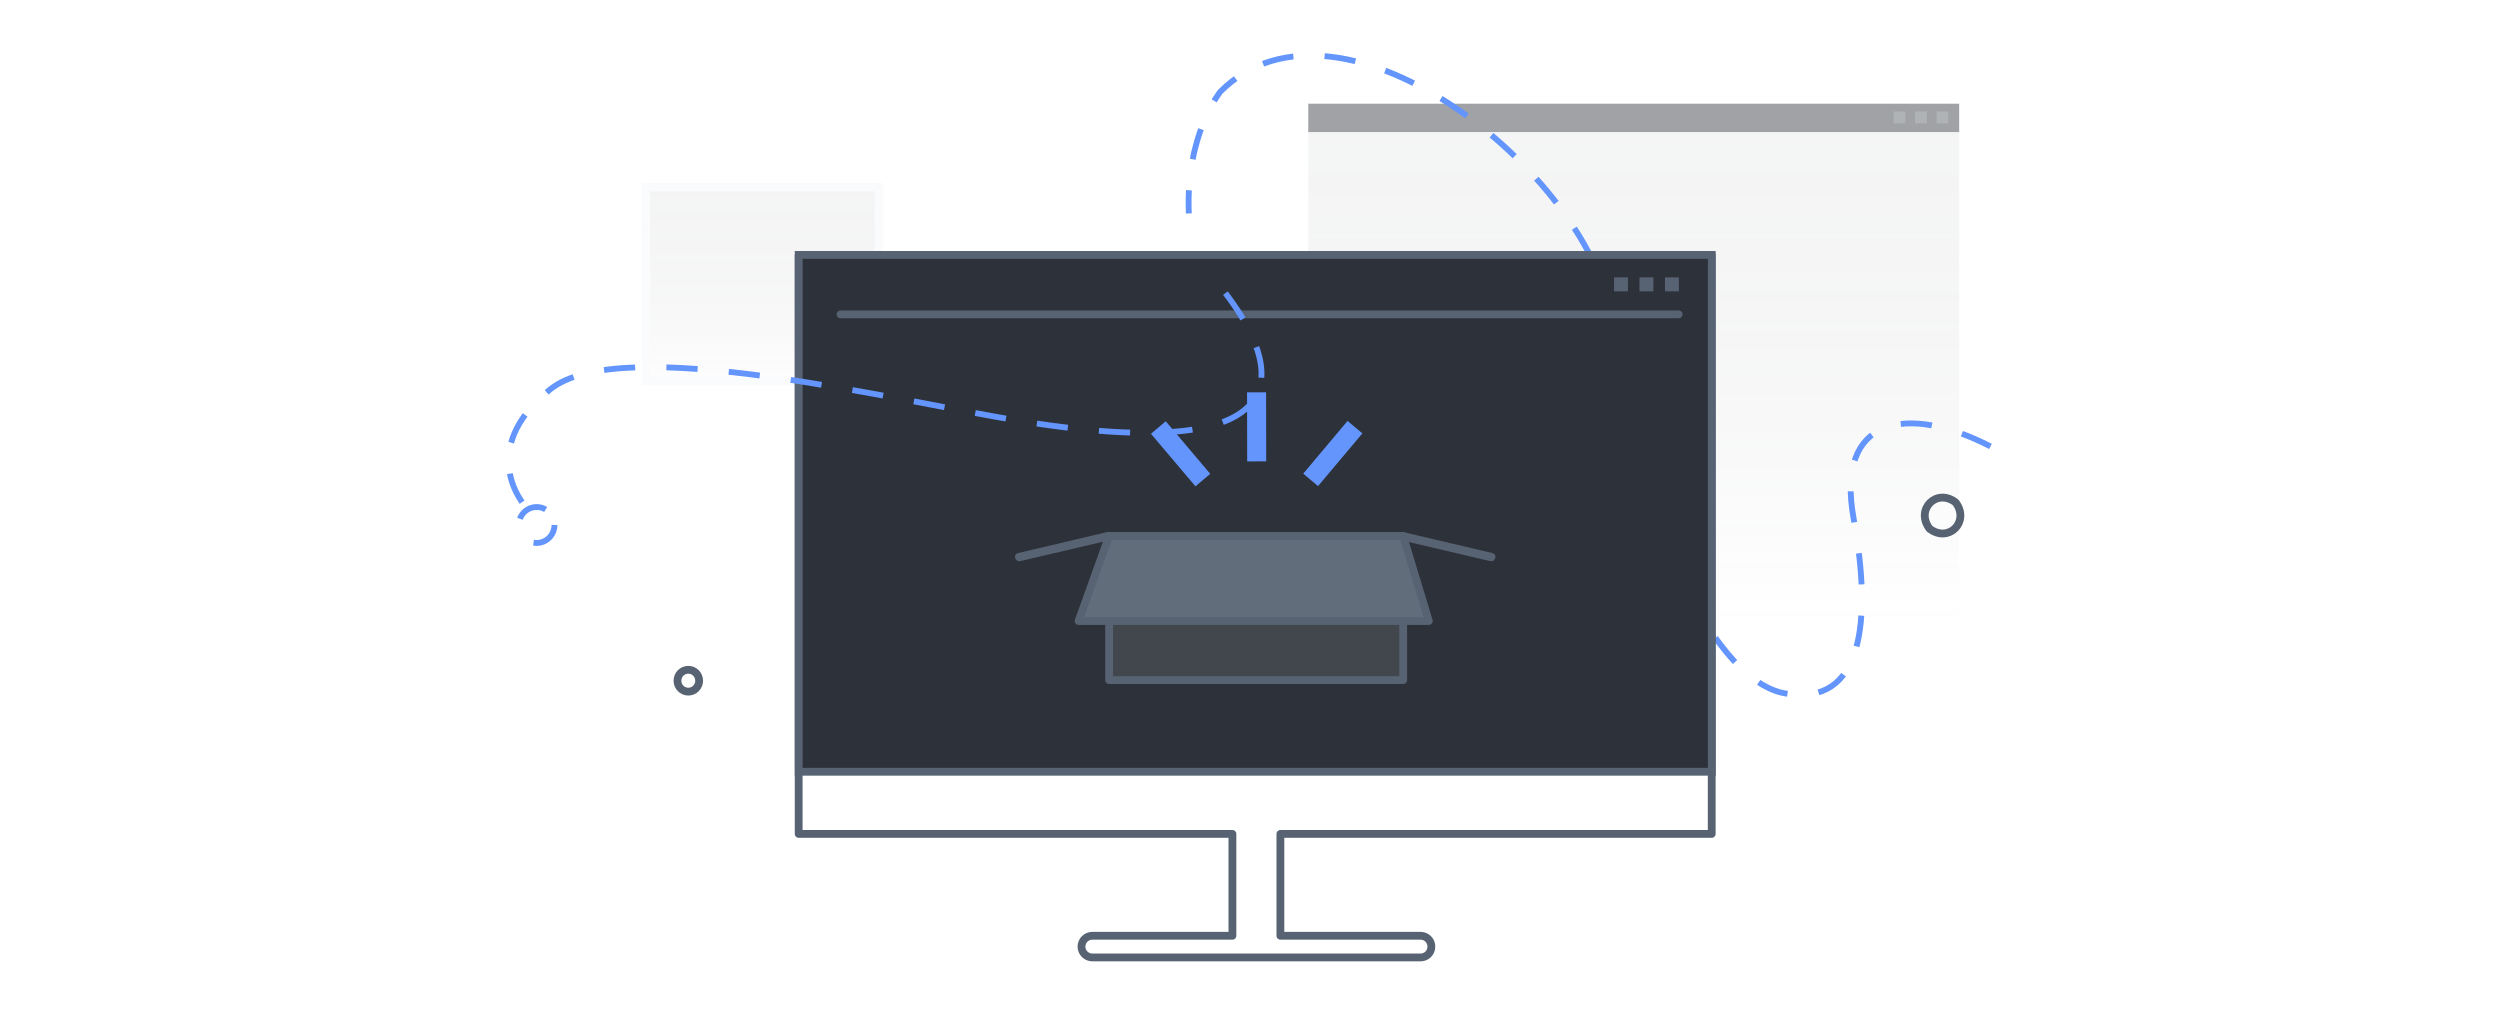 <svg width="320" height="130" viewBox="0 0 320 130" fill="none" xmlns="http://www.w3.org/2000/svg" xmlns:xlink="http://www.w3.org/1999/xlink">
	<desc>
			Created with Pixso.
	</desc>
	<defs>
		<linearGradient x1="97.573" y1="24.331" x2="97.573" y2="51.056" id="paint_linear_1560_59431_0" gradientUnits="userSpaceOnUse">
			<stop stop-color="#7C8084"/>
			<stop offset="0.14" stop-color="#7A7E82" stop-opacity="0.949"/>
			<stop offset="0.33" stop-color="#74787D" stop-opacity="0.831"/>
			<stop offset="0.55" stop-color="#6B6F73" stop-opacity="0.62"/>
			<stop offset="0.78" stop-color="#5E6267" stop-opacity="0.329"/>
			<stop offset="1" stop-color="#4F5359" stop-opacity="0"/>
		</linearGradient>
		<linearGradient x1="209.118" y1="15.576" x2="209.118" y2="88.052" id="paint_linear_1560_59433_0" gradientUnits="userSpaceOnUse">
			<stop stop-color="#7C8084"/>
			<stop offset="0.12" stop-color="#7A7E82" stop-opacity="0.949"/>
			<stop offset="0.29" stop-color="#74787D" stop-opacity="0.831"/>
			<stop offset="0.48" stop-color="#6B6F73" stop-opacity="0.62"/>
			<stop offset="0.68" stop-color="#5E6267" stop-opacity="0.329"/>
			<stop offset="0.88" stop-color="#4F5359" stop-opacity="0"/>
		</linearGradient>
	</defs>
	<g opacity="0.5">
		<g opacity="0.17">
			<rect id="矩形" x="82.214" y="23.482" width="30.724" height="25.822" fill="url(#paint_linear_1560_59431_0)" fill-opacity="1"/>
			<rect id="矩形" x="82.714" y="23.982" width="29.724" height="24.822" stroke="#C3CEDF" stroke-opacity="1" stroke-width="1"/>
		</g>
	</g>
	<g opacity="0.5">
		<g opacity="0.17">
			<rect id="矩形" x="167.462" y="13.277" width="83.312" height="70.023" fill="url(#paint_linear_1560_59433_0)" fill-opacity="1"/>
		</g>
		<rect id="矩形" x="167.462" y="13.277" width="83.312" height="3.625" fill="#42464D" fill-opacity="1"/>
		<rect id="矩形" x="242.384" y="14.274" width="1.498" height="1.51" fill="#62676D" fill-opacity="1"/>
		<rect id="矩形" x="245.132" y="14.274" width="1.498" height="1.51" fill="#62676D" fill-opacity="1"/>
		<rect id="矩形" x="247.88" y="14.274" width="1.498" height="1.51" fill="#62676D" fill-opacity="1"/>
	</g>
	<path id="路径" d="M254.78 57.14C244.22 51.7 234.88 53.25 237.26 66.35C239.65 79.45 238.52 90.56 228.45 88.75C218.39 86.94 208.33 62.31 206.66 42.64C205 22.97 171.6 -3.76 156.2 11.74C156.2 11.74 151.74 17.23 152.17 27.32" stroke="#6395FD" stroke-opacity="1" stroke-width="0.75" stroke-dasharray="4 4"/>
	<path id="路径" d="M219.1 32.67L102.23 32.67L102.23 106.74L157.75 106.74L157.75 119.78L139.81 119.78C139.05 119.78 138.43 120.4 138.43 121.17C138.43 121.93 139.05 122.55 139.81 122.55L181.83 122.55C182.33 122.55 182.78 122.29 183.03 121.86C183.27 121.43 183.27 120.9 183.03 120.47C182.78 120.04 182.33 119.78 181.83 119.78L163.89 119.78L163.89 106.74L219.1 106.74L219.1 32.67Z" stroke="#576372" stroke-opacity="1" stroke-width="1" stroke-linejoin="round"/>
	<rect id="矩形" x="102.232" y="32.629" width="116.877" height="66.156" fill="#2D3139" fill-opacity="1"/>
	<rect id="矩形" x="102.232" y="32.629" width="116.877" height="66.156" stroke="#576372" stroke-opacity="1" stroke-width="1"/>
	<path id="路径" d="M107.59 40.24L214.87 40.24" stroke="#576372" stroke-opacity="1" stroke-width="1" stroke-linejoin="round" stroke-linecap="round"/>
	<rect id="矩形" x="209.852" y="35.502" width="1.78" height="1.794" fill="#576372" fill-opacity="1"/>
	<rect id="矩形" x="206.595" y="35.502" width="1.78" height="1.794" fill="#576372" fill-opacity="1"/>
	<rect id="矩形" x="213.116" y="35.502" width="1.78" height="1.794" fill="#576372" fill-opacity="1"/>
	<path id="路径" d="M246.98 67.67L246.98 67.67C245.12 65.21 247.88 62.43 250.32 64.31C252.18 66.77 249.42 69.55 246.98 67.67Z" stroke="#576372" stroke-opacity="1" stroke-width="1" stroke-linejoin="round"/>
	<path id="路径" d="M179.26 68.62L190.88 71.34L190.92 71.28L179.59 68.61L179.26 68.62L179.26 68.62Z" fill="#B8BDC6" fill-opacity="1" fill-rule="evenodd"/>
	<path id="路径" d="M190.88 71.34L190.92 71.28L179.59 68.61L179.26 68.62L179.26 68.62L190.88 71.34Z" stroke="#576372" stroke-opacity="1" stroke-width="1" stroke-linejoin="round"/>
	<path id="路径" d="M142.07 68.62L130.46 71.34L130.42 71.28L141.74 68.61L142.07 68.62L142.07 68.62Z" fill="#B8BDC6" fill-opacity="1" fill-rule="evenodd"/>
	<path id="路径" d="M130.46 71.34L130.42 71.28L141.74 68.61L142.07 68.62L142.07 68.62L130.46 71.34Z" stroke="#576372" stroke-opacity="1" stroke-width="1" stroke-linejoin="round"/>
	<rect id="矩形" x="141.968" y="68.628" width="37.64" height="18.427" fill="#42464D" fill-opacity="1"/>
	<rect id="矩形" x="141.968" y="68.628" width="37.64" height="18.427" stroke="#576372" stroke-opacity="1" stroke-width="1" stroke-linejoin="round"/>
	<path id="路径" d="M179.6 68.62L141.96 68.62L138.06 79.49L182.89 79.49L179.6 68.62L179.6 68.62Z" fill="#626D7C" fill-opacity="1" fill-rule="evenodd"/>
	<path id="路径" d="M141.96 68.62L138.06 79.49L182.89 79.49L179.6 68.62L179.6 68.62L141.96 68.62Z" stroke="#576372" stroke-opacity="1" stroke-width="1" stroke-linejoin="round"/>
	<rect id="矩形" x="162.075" y="59.053" width="2.437" height="8.839" transform="rotate(179.9 162.075 59.053)" fill="#6395FD" fill-opacity="1"/>
	<rect id="矩形" x="168.709" y="62.223" width="2.479" height="8.819" transform="rotate(-139.94 168.709 62.223)" fill="#6395FD" fill-opacity="1"/>
	<rect id="矩形" x="147.321" y="55.522" width="2.479" height="8.819" transform="rotate(-40.25 147.321 55.522)" fill="#6395FD" fill-opacity="1"/>
	<ellipse id="椭圆形" cx="88.103" cy="87.131" rx="1.388" ry="1.399" stroke="#576372" stroke-opacity="1" stroke-width="1" stroke-linejoin="round"/>
	<path id="路径" d="M156.85 37.52C162.34 44.7 170.37 60.18 131.05 53.96C115.17 51.45 79.55 42.46 70.41 49.85C60.77 57.66 67.22 64.78 67.22 64.78" stroke="#6395FD" stroke-opacity="1" stroke-width="0.75" stroke-dasharray="4 4"/>
	<ellipse id="椭圆形" cx="68.692" cy="67.199" rx="2.281" ry="2.299" stroke="#6395FD" stroke-opacity="1" stroke-width="0.75" stroke-dasharray="4 4"/>
</svg>
